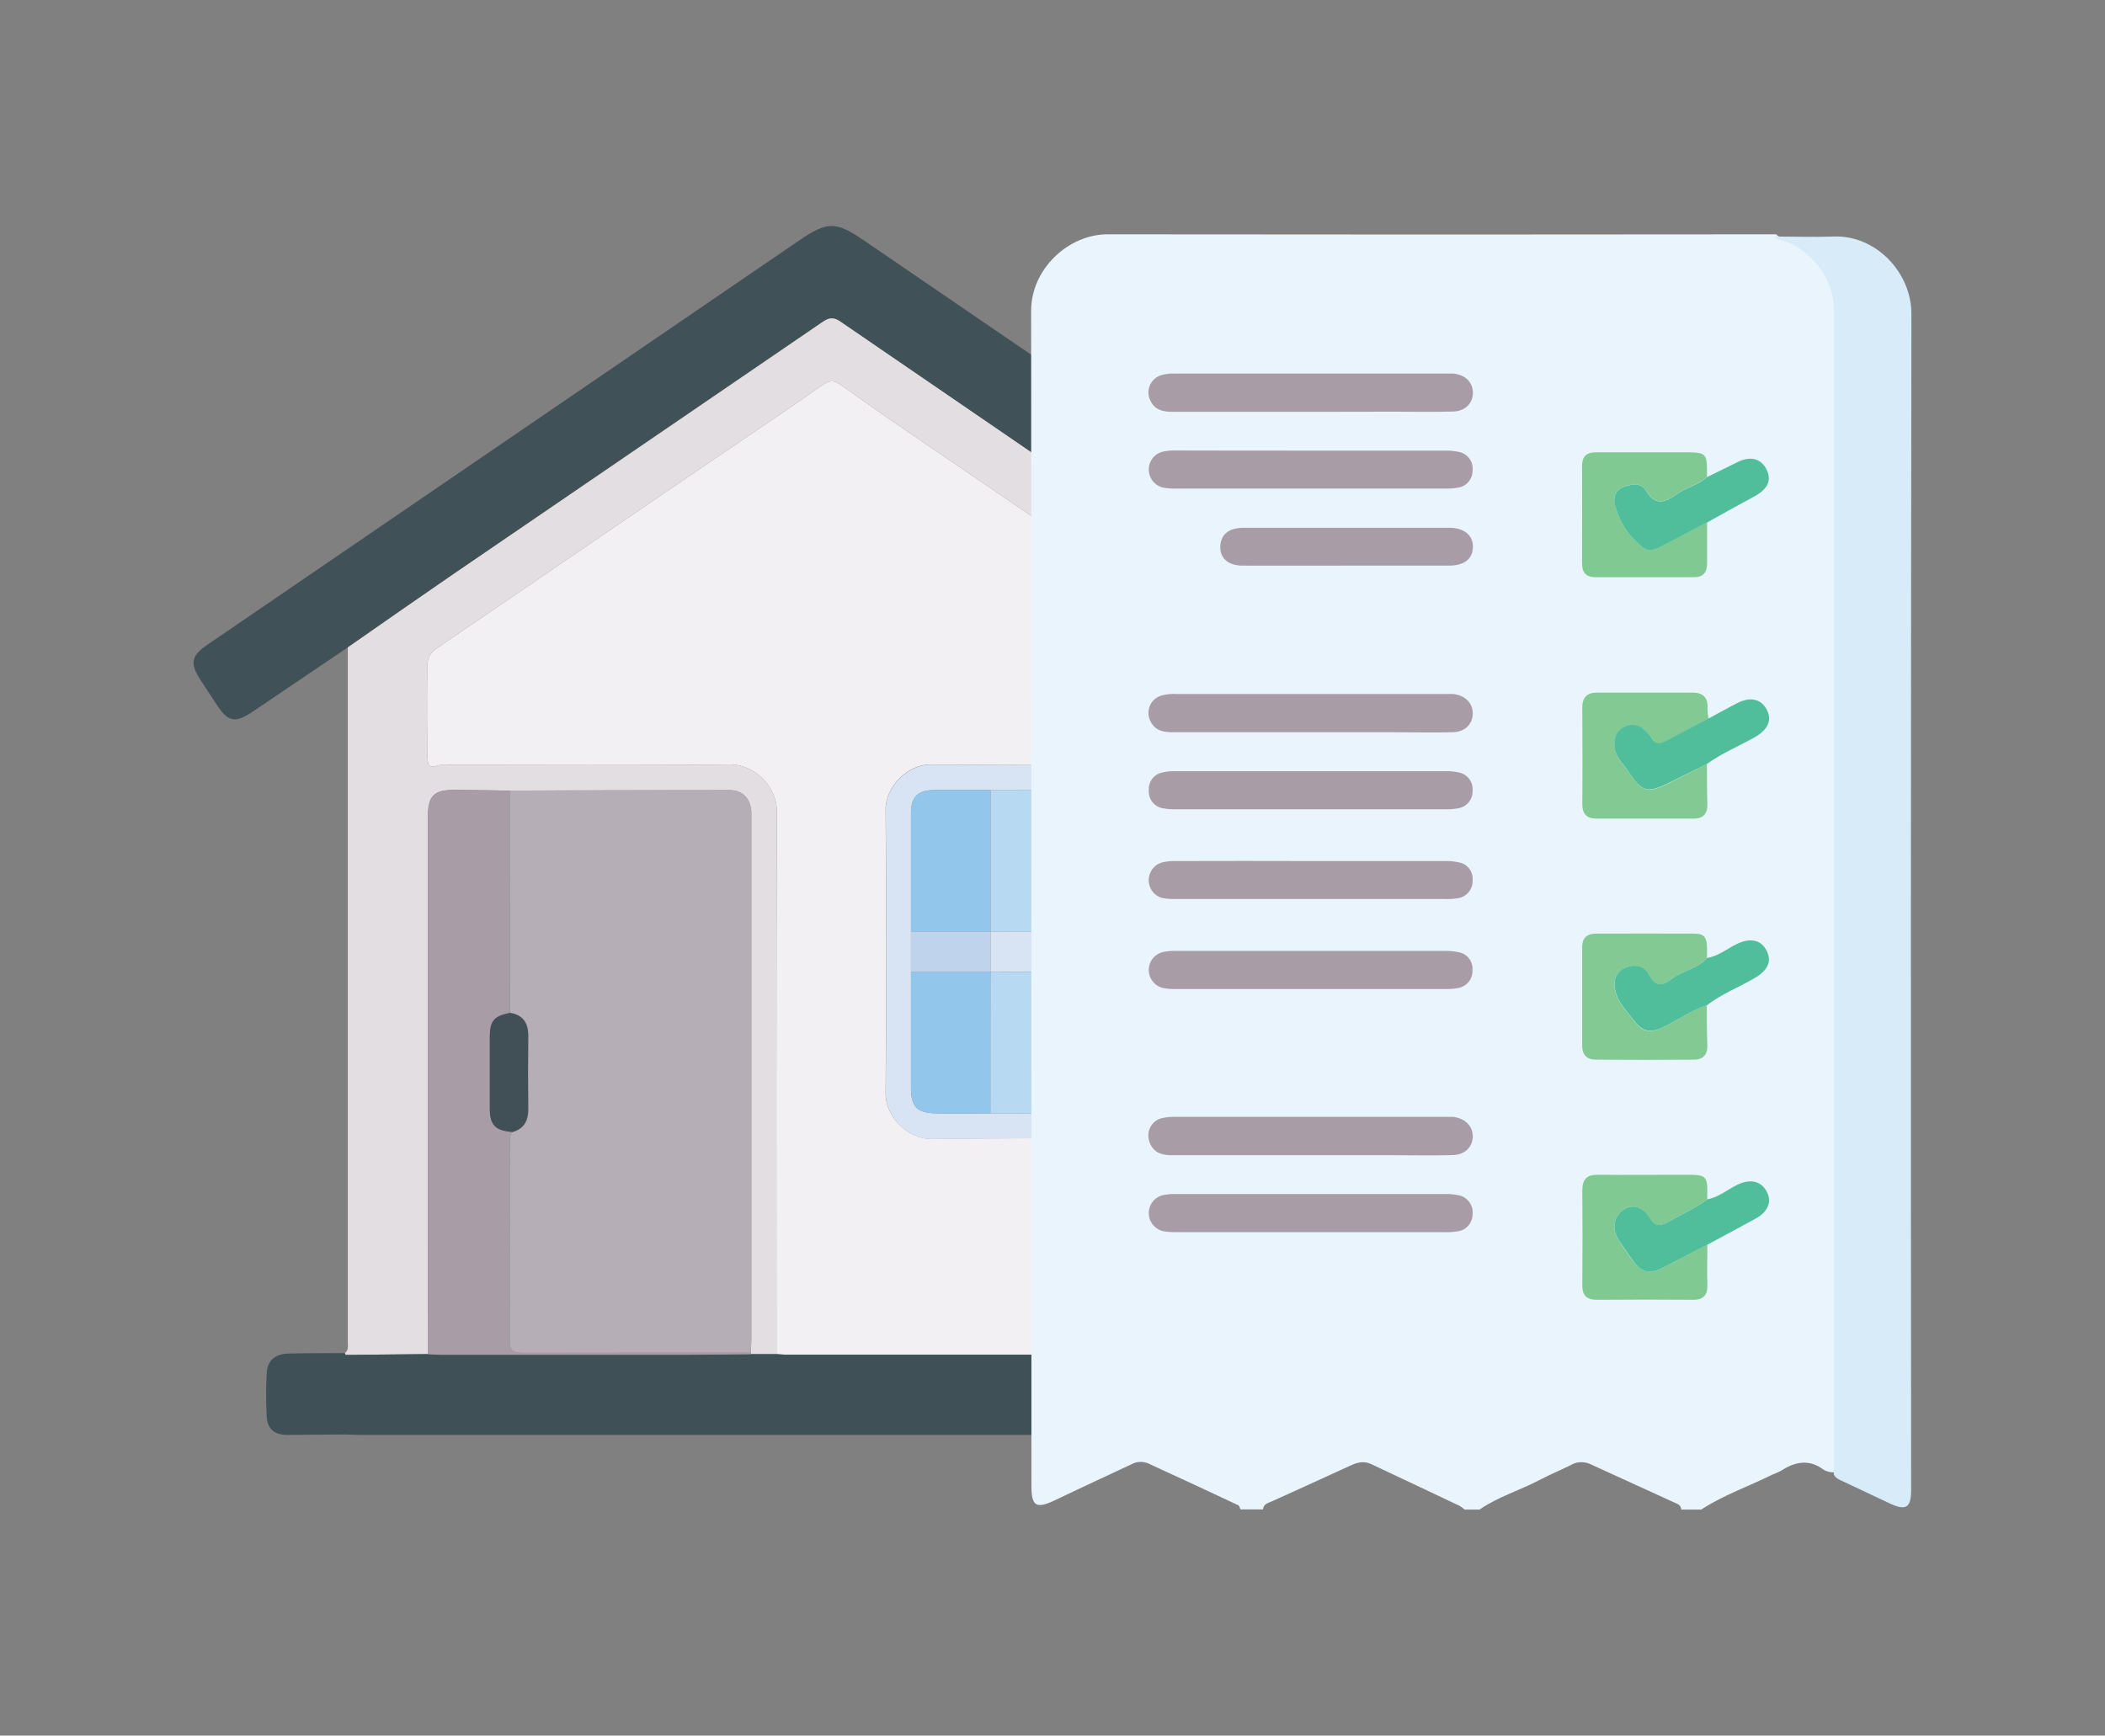 <?xml version="1.0" encoding="utf-8"?>
<!-- Generator: Adobe Illustrator 22.1.0, SVG Export Plug-In . SVG Version: 6.00 Build 0)  -->
<svg version="1.1" id="Layer_1" xmlns="http://www.w3.org/2000/svg" xmlns:xlink="http://www.w3.org/1999/xlink" x="0px" y="0px"
	 viewBox="0 0 1508.2 1243.7" style="enable-background:new 0 0 1508.2 1243.7;" xml:space="preserve">
<rect x="0" y="0" width="1508.2" height="1243.7" fill="#808080" stroke="none"/>
<style type="text/css">
	.st0{fill:#405157;}
	.st1{fill:#F2F0F3;}
	.st2{fill:#E3DEE1;}
	.st3{fill:#3F5056;}
	.st4{fill:#D7E3F3;}
	.st5{fill:#D8E4F4;}
	.st6{fill:#B6AEB7;}
	.st7{fill:#A89CA7;}
	.st8{fill:#B7D9F2;}
	.st9{fill:#93C6EB;}
	.st10{fill:#C0D3ED;}
	.st11{fill:#405056;}
	.st12{fill:#EAF4FC;}
	.st13{fill:#D8EBF9;}
	.st14{fill:#83C994;}
	.st15{fill:#81C992;}
	.st16{fill:#50BE9A;}
</style>
<title>icon_estimate</title>
<g id="Estimate">
	<path class="st0" d="M1052.4,480.3c-4.9,7.4-9.8,14.7-14.7,22c-10.4,15.9-14.3,16.7-29.7,6.1c-22-14.9-44.1-29.7-66.1-44.6
		c-1.8-1.5-3.5-3.2-5.4-4.5c-111.6-76.3-223.2-152.6-334.7-228.9c-5.4-3.7-8.6-2.5-13.1,0.6c-87.8,60.1-175.6,120.1-263.4,180.1
		c-25.5,17.4-50.7,35.1-76.1,52.8l-67.8,45.8c-13.2,8.9-17.9,7.9-26.7-5.6c-3.9-6-7.9-11.9-11.7-17.9c-6.9-10.8-5.7-16.5,5-23.8
		l115.6-79l308.4-210.7c20.8-14.3,26.8-14.3,47.3-0.2c138.6,94.7,277.2,189.4,415.8,284.1c6,4.1,11.7,8.6,17.6,12.9L1052.4,480.3z"
		/>
	<path class="st1" d="M925.6,497.4c-8.8-5.8-17.2-12.2-26.1-18C877,464.7,855,449,832.8,433.8c-62.1-42.4-124.3-84.8-186.4-127.2
		c-14.7-10-29.2-20.3-43.7-30.6c-4.8-3.3-7.8-4.1-13.6,0c-32.9,23.2-66.6,45.5-99.8,68.2c-58.7,40-117.4,80.1-176.1,120.2
		c-4.5,2.5-7.1,7.3-6.9,12.4c0.3,21.7,0.2,43.4,0,65.1c0,6.1,1,9.1,8,6.5c2.6-0.6,5.3-0.7,8-0.3c66.9,0,133.8,0.5,200.7-0.3
		c17.6-0.2,33.7,16,33.6,33.6c-0.5,129.6-0.3,259.4-0.3,388.9c2.1,0.1,4.1,0.4,6.2,0.4h371.2c2.1,0,4.1-0.2,6.2-0.4l1.7-1.2V507
		C936.1,504.1,930.7,500.9,925.6,497.4z M897.4,800.5c-6.1,9.4-16.4,15.2-27.6,15.6c-15.6-0.2-31.2-0.3-46.8-0.4
		c-51.9-0.3-103.8-0.2-155.6,0.4c-17,0.2-33-16-32.9-32.5c0.6-67.8,0.6-135.6,0-203.4c-0.2-16.5,15.9-32.5,32-32.4
		c68.1,0.6,136.2,0.6,204.2,0c5.6,0.1,11,1.7,15.6,4.8c9.4,5.9,16.4,16.4,16.3,27.3v0.4c-0.3,12.2-0.4,24.4-0.4,36.6
		c0,9.1,0,18.2,0,27.3c0,12.4,0.1,24.7,0.1,37.1v1.6c0,8.6,0,17.1,0,25.7c-0.2,24.7-0.4,49.5,0.4,74.2
		C902.9,789.1,901,795.3,897.4,800.5z"/>
	<path class="st2" d="M941.9,463.8c0,11.2,0,22.4-0.1,33.6c0,3.2,0,6.4,0,9.5c-5.6-2.9-10.9-6-16.1-9.5c-8.8-5.8-17.2-12.2-26.1-18
		C877,464.7,855,449,832.8,433.8c-62.1-42.4-124.3-84.8-186.4-127.2c-14.7-10-29.2-20.3-43.7-30.6c-4.8-3.3-7.8-4.1-13.6,0
		c-32.9,23.2-66.6,45.5-99.8,68.2c-58.7,40-117.4,80.1-176.1,120.2c-4.5,2.5-7.1,7.3-6.9,12.4c0.3,21.7,0.2,43.4,0,65.1
		c0,6.1,1,9.1,8,6.5c2.6-0.6,5.3-0.7,8-0.3c66.9,0,133.8,0.5,200.7-0.3c17.6-0.2,33.7,16,33.6,33.6c-0.5,129.6-0.3,259.4-0.3,388.9
		h-18.5c0.3-0.2,0.4-0.6,0.1-0.9c0-0.1-0.1-0.1-0.1-0.1c0.2-3,0.5-5.9,0.5-8.9c0-124.8,0-249.6,0-374.5c0-1.5,0-3,0-4.4
		c-0.6-9.1-6.2-15.3-15.3-15.3c-52.6,0-105.2,0.2-157.8,0.3c-13.3-0.2-26.7-0.4-40-0.5c-14.2,0-18.6,4.4-18.6,18.5
		c0,56.1,0,112.3,0,168.4v108.7c0,36.2,0,72.5,0.1,108.7l0,0l-59.1,0.6c-0.3-0.4-0.4-0.9-0.6-1.3c3-2.1,2.2-5.3,2.2-8.1
		c0-165.9,0-331.7,0-497.6c25.3-17.6,50.6-35.3,76.1-52.8C413.3,351,501.1,291,589,231c4.5-3.1,7.7-4.3,13.1-0.6
		c111.5,76.4,223,152.8,334.7,228.9C938.4,460.6,940.1,462.4,941.9,463.8z"/>
	<path class="st3" d="M999.5,1011.2c-0.1,12.9-4.2,17-17.1,17H258.2c-3.5,0-7.1-0.2-10.7-0.3c-13.9,0-27.8,0.3-41.8,0.3
		c-8.9,0-14.1-4.2-14.6-13.1c-0.6-10.4-0.6-20.7,0-31.1c0.5-9.2,6-13.9,16-14.1c13.3-0.3,26.7-0.2,40-0.3c0.1,0.5,0.3,0.9,0.6,1.3
		l59.1-0.6l0,0c3,0.1,5.9,0.4,8.8,0.4c58.7,0,117.4,0,176.1,0c15.4,0,30.8-0.3,46.2-0.4h18.5c2.1,0.1,4.1,0.4,6.2,0.4h371.2
		c2.1,0,4.1-0.2,6.2-0.4l1.8-0.2c14,0,27.9,0.1,41.9,0.3c11.4,0.2,15.5,4.3,15.8,15.7C999.7,994.5,999.6,1002.9,999.5,1011.2z"/>
	<path class="st4" d="M941.8,970.2l-1.8,0.2l1.7-1.2C941.8,969.5,941.9,969.9,941.8,970.2z"/>
	<path class="st5" d="M902.4,708.6c0-8.6,0-17.1,0-25.7v-1.5c0-12.4,0-24.7-0.1-37.1c0-9.1,0-18.2,0-27.3c0-12.2,0-24.4,0.4-36.6
		V580c0-10.9-6.9-21.4-16.3-27.3c-4.7-3-10.1-4.7-15.6-4.8c-68.1,0.5-136.2,0.5-204.2,0c-16.1,0-32.2,15.8-32,32.4
		c0.6,67.8,0.6,135.6,0,203.4c-0.1,16.5,15.9,32.7,32.9,32.5c51.9-0.5,103.8-0.6,155.6-0.4c15.6,0.1,31.2,0.2,46.8,0.4
		c11.2-0.4,21.5-6.2,27.6-15.6c3.6-5.2,5.5-11.4,5.4-17.7C902,758.1,902.2,733.3,902.4,708.6z M754.5,790.3c0,5.7-1.5,8-7.5,7.8
		c-12.4-0.4-24.9-0.2-37.4-0.3c-13,0-26.2,0.2-39.2,0c-13-0.2-17.7-4.8-17.7-17.8c0-27.9,0-55.8,0-83.7v-28.7c0-28.2,0-56.5,0-84.7
		c0-11.8,4.8-16.7,16.8-16.8c13.4-0.2,26.7,0,40.1,0c12.5,0,24.9,0,37.4-0.2c5.1-0.1,7.5,1.1,7.5,6.9c-0.2,29.4-0.2,58.7,0,88
		c0,5.7-2.4,7.1-7.4,6.9c-12.5-0.3-24.9-0.1-37.4-0.1l0,0v28.6c12.2,0,24.3,0.2,36.5-0.1c5.9-0.2,8.4,1.4,8.3,7.9
		C754.1,732.8,754.3,761.5,754.5,790.3z M884.7,708.5c0,8.3,0,16.6,0,25c0,15.8,0,31.6,0,47.4c0,10.2-6.5,16.9-16.7,16.9
		c-26.2,0.2-52.4,0-78.5,0.1c-5,0-6.8-1.8-6.7-6.8c0.2-14.8,0-29.7,0-44.5c0-14.3,0.2-28.6,0-42.8c-0.1-5.6,1.5-7.9,7.5-7.8
		c29.1,0.2,58.2,0.2,87.3,0c5.5,0,7.1,2,7.1,7.3C884.7,705.2,884.7,706.8,884.7,708.5L884.7,708.5z M877.2,667.8
		c-14.6-0.3-29.1,0-43.7,0s-28.6-0.2-42.8,0c-5.5,0-8-1.2-7.9-7.4c0.3-29.1,0.2-58.2,0-87.3c0-5.4,1.7-7.3,7.1-7.1
		c25.8,0.2,51.7,0,77.5,0.1c0.6,0,1.3,0,1.9,0c0.5,0,1,0,1.5,0.2l0.8,0.1h0.2l1.1,0.3c0.5,0.1,1,0.3,1.5,0.5h0.3
		c1,0.3,1.9,0.8,2.7,1.4l0.5,0.3c0.4,0.3,0.8,0.6,1.2,0.9c0.3,0.3,0.7,0.6,1,0.9l0.1,0.1c0.3,0.3,0.6,0.6,0.8,1l0.1,0.2
		c0.3,0.4,0.6,0.8,0.8,1.2c0.3,0.5,0.6,1,0.9,1.6c0.3,0.6,0.3,0.8,0.5,1.2l0.1,0.4c0.2,0.4,0.3,0.8,0.4,1.3c0.1,0.1,0.1,0.3,0.1,0.4
		c0.1,0.4,0.2,0.8,0.2,1.1c0.1,0.5,0.2,1.1,0.2,1.6c0,0.3,0,0.6,0,0.9c0,0.3,0,1.2,0,1.8c0.1,25.6,0,51.1,0.1,76.6
		C884.8,665.8,883.1,667.9,877.2,667.8z"/>
	<path class="st6" d="M365.2,566.5c52.6-0.1,105.2-0.4,157.8-0.3c9,0,14.7,6.2,15.3,15.3c0,1.5,0,3,0,4.4c0,124.8,0,249.6,0,374.5
		c0,3-0.3,5.9-0.5,8.9c-54.3,0-108.6,0-162.9,0.1c-7.1,0-9.8-1.4-9.7-9.2c0.3-46.9,0.2-93.7,0.2-140.6c0-3-0.3-6,1.8-8.5
		c8.6-2.4,11.5-8.3,11.4-16.7c-0.2-17.2-0.2-34.5,0-51.7c0.1-9.4-3.5-15.4-13.1-17L365.2,566.5z"/>
	<path class="st7" d="M537.8,970.4c-15.4,0.1-30.9,0.4-46.2,0.4c-58.7,0-117.4,0-176.1,0c-3,0-5.9-0.3-8.8-0.4l0,0
		c0-36.2,0-72.4,0-108.7V753c0-56.1,0-112.2,0-168.4c0-14.1,4.4-18.6,18.6-18.5c13.3,0,26.7,0.3,40,0.5l0.1,159.1
		c-11.5,2.4-14.4,5.7-14.4,17.4c0,16.9,0,33.8,0,50.7c0,12.4,3.7,16.2,16.2,17.3c-2.1,2.5-1.8,5.5-1.8,8.5
		c0,46.9,0.2,93.7-0.2,140.6c0,7.8,2.7,9.2,9.7,9.2c54.3-0.2,108.6-0.1,162.9-0.1C538.1,969.7,538.1,970.1,537.8,970.4
		C537.8,970.4,537.8,970.4,537.8,970.4z"/>
	<path class="st8" d="M833.5,667.7c-14.3,0-28.6-0.2-42.8,0c-5.5,0-8-1.2-7.9-7.4c0.3-29.1,0.2-58.2,0-87.3c0-5.4,1.7-7.3,7.1-7.1
		c25.8,0.2,51.7,0,77.5,0.1c10.6,0,17,6.6,17.1,17.4c0.1,25.6,0,51.1,0.1,76.6c0,5.7-1.6,7.9-7.5,7.7
		C862.6,667.5,848.1,667.7,833.5,667.7z"/>
	<path class="st8" d="M782.9,746.7c0-14.3,0.2-28.6,0-42.8c-0.1-5.6,1.5-7.9,7.5-7.8c29.1,0.2,58.2,0.2,87.3,0c5.5,0,7.1,2,7.1,7.3
		c-0.2,25.8,0,51.7-0.1,77.5c0,10.2-6.5,16.9-16.7,16.9c-26.2,0.2-52.4,0-78.5,0.1c-5,0-6.8-1.8-6.7-6.8
		C783,776.6,782.9,761.6,782.9,746.7z"/>
	<path class="st9" d="M652.7,667.6c0-28.2,0-56.5,0-84.7c0-11.8,4.8-16.7,16.8-16.8c13.4-0.2,26.7,0,40.1,0v101.5l0,0L652.7,667.6z"
		/>
	<path class="st9" d="M709.6,797.8c-13,0-26.2,0.2-39.2,0c-13-0.2-17.7-4.8-17.7-17.8c0-27.9,0-55.8,0-83.7h57l0,0
		C709.6,730.1,709.6,764,709.6,797.8z"/>
	<path class="st8" d="M709.7,667.6V566.1c12.5,0,24.9,0,37.4-0.2c5.1-0.1,7.5,1.1,7.5,6.9c-0.2,29.4-0.2,58.7,0,88
		c0,5.7-2.4,7.1-7.4,6.9C734.6,667.5,722.1,667.7,709.7,667.6z"/>
	<path class="st8" d="M709.6,797.8c0-33.8,0-67.7,0.1-101.5c12.2,0,24.3,0.2,36.5-0.1c5.9-0.2,8.4,1.4,8.3,7.9
		c-0.3,28.7-0.2,57.5,0,86.3c0,5.7-1.5,8-7.5,7.8C734.5,797.7,722.1,798,709.6,797.8z"/>
	<path class="st10" d="M709.7,696.3h-57v-28.7h57V696.3z"/>
	<path class="st11" d="M367.1,811.2c-12.5-1.1-16.2-5-16.2-17.3c0-16.9,0-33.8,0-50.7c0-11.7,3-15.1,14.4-17.4
		c9.7,1.6,13.3,7.6,13.1,17c-0.2,17.2-0.2,34.5,0,51.7C378.5,802.7,375.7,808.8,367.1,811.2z"/>
	<path class="st12" d="M1315.3,219.7c0,278.4,0,556.8,0,835.2c-3,0.4-6-0.2-8.6-1.7c-10.3-7.7-20.3-6-30.4,0.6
		c-2.1,1.1-4.3,2-6.5,2.9c-16.9,8.4-34.9,14.6-50.9,25h-14.3c-0.1-1.8-1.2-3.4-2.9-4.1c-20.9-9.5-41.9-19.1-62.8-28.7
		c-4.5-1.8-9.5-1.5-13.6,1c-7.4,3.7-15.1,6.8-22.4,10.7c-14.1,7.4-29.5,11.9-42.8,21.1h-10.7c-1.1-1-2.3-1.8-3.5-2.6
		c-21.1-10-42.2-20-63.3-29.9c-5-2.4-9.5-1.5-14.4,0.7c-18.8,8.7-37.6,17.1-56.4,25.7c-2.8,1.3-6.5,1.8-6.9,6h-16.1
		c-0.5-1-0.8-2.6-1.6-3c-21.5-10.1-43-20.1-64.6-30c-3.9-1.6-8.3-1.4-12,0.7c-18.3,8.6-36.6,17-54.7,25.7
		c-13.5,6.4-16.9,4.4-16.9-10.3c0-280.7-0.1-561.4-0.2-842.1c0-30.2,27.1-54.8,54.8-54.7c159.7,0.2,319.3,0.2,479,0
		c2.1,2.4,5.3,2.5,8,3.5C1300.2,178.6,1315.3,199.3,1315.3,219.7z"/>
	<path class="st13" d="M1369.3,1067.3c0,13.5-3.7,15.6-16.2,9.6c-10.7-5.1-21.4-10.1-32.2-15.2c-2.6-1.3-5.7-2.1-7-5.2
		c0-278.4,0-556.8,0-835.2c0-20.5-15-41.1-34.8-48.3c-2.7-1-5.9-1.1-8-3.5c14.3,0,28.6,0.5,42.8,0c29.5-1.2,55.7,25.2,55.6,55.7
		C1369.1,505.9,1369,786.6,1369.3,1067.3z"/>
	<path class="st7" d="M939.3,295.1c-32.9,0-65.9,0-98.9,0c-6.5,0-12.5-0.9-15.9-7.5c-3.5-6.3-1.3-14.2,5-17.7
		c0.8-0.4,1.6-0.8,2.5-1.1c3.4-0.9,7-1.3,10.6-1.1c64.4,0,128.9,0,193.3,0c1.8,0,3.6,0,5.4,0c8.4,0.8,13.8,6,14,13.4
		c0.2,7.7-5.4,13.6-14.3,13.8c-14,0.4-27.9,0.1-41.9,0.1L939.3,295.1z"/>
	<path class="st7" d="M940,322.9c31.8,0,63.6,0,95.5,0c3.5-0.1,7.1,0.3,10.5,1.1c5.8,1.5,9.6,6.9,9.1,12.8
		c0.2,6.2-4.2,11.7-10.4,12.6c-3.2,0.6-6.5,0.8-9.8,0.7c-63.9,0-127.9,0-191.8,0c-3.3,0.1-6.5-0.1-9.8-0.7
		c-7.1-1.7-11.5-8.8-9.9-15.9c1-4.5,4.3-8.1,8.7-9.6c3.4-0.9,7-1.2,10.6-1.1C875.1,322.9,907.5,322.9,940,322.9z"/>
	<path class="st14" d="M1223,547.4c0,9.5,0,19,0.3,28.6c0.2,7-2.8,10.6-9.9,10.6c-23.2,0-46.3,0-69.5,0c-6.9,0-10.2-3.2-10.2-10.4
		c0.2-23.2,0.1-46.3,0-69.5c0-7.1,3.6-10.4,10.4-10.4c22.9,0,45.7,0,68.6,0c7.1,0,11.1,3.2,10.7,10.9c0,2.7,0.3,5.3,0.8,7.9
		c-10.2,5.4-20.5,10.7-30.6,16.1c-4.2,2.3-7.6,3-10.2-2.4c-1.3-2-2.9-3.8-4.8-5.3c-3.8-4-9.8-5-14.7-2.4c-5,2.4-6.9,6.4-7.1,12.2
		c-0.4,8.9,6.2,13.8,10.3,20.1c9.3,14.4,13.5,15.4,29.1,7.6L1223,547.4z"/>
	<path class="st14" d="M1222.9,720.4c0,9.5,0,19,0.4,28.6c0.2,6.8-3,10.2-9.5,10.3c-23.5,0.2-47,0.2-70.5,0c-6.4,0-9.7-3.5-9.7-10.1
		c0-23.5,0-47,0-70.5c0-6.9,3.7-9.7,10-9.7c23.2,0,46.4-0.1,69.6,0c9.1,0,10.3,2.5,9.8,17.5c-6.7,7.6-17.3,8.9-25,14.9
		c-6.4,5-12.1,6.6-16.7-2.9c-2.9-5.8-9.1-7.7-15.3-5.5c-6,1.6-10,7.4-9.2,13.6c0.7,10.3,8,16.9,13.5,24.4c6.7,9.1,12.2,9.7,22.4,4.6
		S1212,723.7,1222.9,720.4z"/>
	<path class="st15" d="M1223.3,891.9c0,9.5-0.3,19,0,28.6c0.2,7.4-2.6,11-10.4,10.9c-22.9-0.2-45.7-0.2-68.6,0
		c-7.6,0-10.7-3.1-10.6-10.7c0.2-22.6,0.2-45.1,0-67.7c0-7.9,3.1-11.3,11.1-11.2c20.5,0.2,41,0,61.5,0c17.2,0,17.2,0,16.9,17.6
		c-8.8,6.6-18.9,10.9-28.4,16.3c-5.6,3.2-9,3.1-12.7-2.9c-4.8-8.1-12.7-10.2-18.7-6.2c-7.1,4.9-8.9,13.9-3.8,21.8
		c3.5,5.5,7.1,10.9,11.1,16c5.6,7.4,11.5,8.6,20.2,4.2C1201.8,903.2,1212.5,897.5,1223.3,891.9z"/>
	<path class="st15" d="M1223.1,374.4c0,9.8,0,19.6,0,29.4c0,6.6-3,9.9-9.7,9.8c-23.5,0-46.9,0-70.4,0c-6.8,0-9.5-3.5-9.5-10
		c0.1-23.2,0.1-46.3,0-69.5c0-7.3,3.4-10.1,10.4-10c20.5,0.1,41,0,61.5,0c17.8,0,17.8,0,17.6,17.7c-6.3,5.7-14.9,7.3-21.5,12.1
		c-8.6,6.2-15.6,8.7-22.3-2.5c-3.4-5.7-9.8-4.6-15.3-2.8c-6.2,2-8.2,7-6.9,12.8c3,12.4,10.2,23.3,20.4,30.9
		c3.9,3.1,8.5,1.5,12.6-0.7C1201,385.8,1212.1,380,1223.1,374.4z"/>
	<path class="st7" d="M964.2,405.3c-24.7,0-49.4,0.1-74.1,0c-11,0-17-6.4-15.6-15.7c1.1-7.4,6.7-11.4,16.7-11.4
		c35.1,0,70.2,0,105.3,0c14,0,28,0,42,0c10.7,0,17.2,5.6,16.8,14.1c-0.3,8.5-6.4,12.9-16.9,13C1013.5,405.3,988.9,405.3,964.2,405.3
		z"/>
	<path class="st7" d="M1055.2,510.9c0.2,7.7-5.4,13.6-14.3,13.8c-14,0.4-27.9,0-41.9,0H840.4c-6.5,0-12.5-0.9-15.9-7.5
		c-3.5-6.3-1.3-14.2,5-17.7c0.8-0.4,1.6-0.8,2.5-1.1c3.4-0.9,7-1.3,10.6-1.1h193.3c1.7,0,3.4,0,5.1,0h0.3
		C1049.6,498.3,1055,503.5,1055.2,510.9z"/>
	<path class="st7" d="M1055.1,566.6c0.2,6.2-4.2,11.7-10.4,12.6c-3.2,0.6-6.5,0.8-9.8,0.7H843.1c-3.3,0.1-6.5-0.1-9.8-0.7
		c-5.9-0.9-10.2-6-10.2-11.9c0-0.5,0-1,0-1.4c-0.3-5.7,3.5-10.9,9.1-12.2c3.4-0.9,7-1.2,10.6-1.1c14.6,0,29.1,0,43.7,0h55.3
		c31.2,0,62.5,0,93.7,0c3.5-0.1,7.1,0.3,10.5,1.1C1051.8,555.2,1055.6,560.7,1055.1,566.6z"/>
	<path class="st7" d="M1055.2,813.9c0.2,7.7-5.4,13.6-14.3,13.8c-14,0.4-27.9,0.1-41.9,0.1h-59.8c-32.9,0-65.9,0-98.9,0
		c-6.5,0-12.5-0.9-15.9-7.5c-0.8-1.5-1.3-3.1-1.5-4.8c-0.9-6.3,2.9-12.3,8.9-14.1c3.5-0.9,7-1.2,10.6-1.1h193.3c1.8,0,3.6,0,5.4,0
		C1049.6,801.4,1055,806.6,1055.2,813.9z"/>
	<path class="st7" d="M1055.1,869.6c0.2,6.3-4.2,11.7-10.4,12.7c-3.2,0.5-6.5,0.8-9.8,0.6h-93.2c-32.9,0-65.7,0-98.6,0
		c-3.3,0.1-6.5-0.1-9.8-0.7c-7.1-1.7-11.5-8.8-9.9-15.9c1-4.5,4.3-8.1,8.7-9.6c3.4-0.9,7-1.2,10.6-1.1c32.4,0,64.8,0,97.3,0h1.8
		c31.2,0,62.5,0,93.7,0c3.5-0.1,7.1,0.3,10.5,1.1C1051.7,858.3,1055.6,863.7,1055.1,869.6z"/>
	<path class="st7" d="M940,617c31.8,0,63.6,0,95.5,0c3.5-0.1,7.1,0.3,10.5,1.1c5.8,1.4,9.6,6.8,9.1,12.8c0.2,6.3-4.2,11.7-10.4,12.7
		c-3.2,0.5-6.5,0.8-9.8,0.6c-63.9,0-127.9,0-191.8,0c-3.3,0.1-6.5-0.1-9.8-0.6c-7.1-1.6-11.6-8.7-9.9-15.9c1-4.5,4.4-8.2,8.8-9.6
		c3.5-0.9,7-1.2,10.6-1.1C875.1,616.9,907.5,616.9,940,617z"/>
	<path class="st7" d="M939.9,681.4c31.8,0,63.7,0,95.5,0c3.5-0.1,7.1,0.3,10.5,1.1c5.8,1.4,9.6,6.8,9.1,12.8
		c0.3,6.3-4.2,11.7-10.4,12.7c-3.2,0.6-6.5,0.8-9.7,0.7H843.1c-3.3,0.1-6.5-0.1-9.8-0.7c-7.1-1.7-11.5-8.8-9.9-15.9
		c1-4.5,4.3-8.1,8.7-9.6c3.4-0.9,7-1.2,10.6-1.1C875.1,681.4,907.5,681.4,939.9,681.4z"/>
	<path class="st16" d="M1223.1,374.4c-11,5.8-22.1,11.5-33.1,17.3c-4.1,2.2-8.7,3.8-12.6,0.7c-10.2-7.6-17.4-18.6-20.4-30.9
		c-1.3-5.8,0.7-10.8,6.9-12.8c5.5-1.8,11.9-3,15.3,2.8c6.7,11.3,13.8,8.7,22.3,2.5c6.7-4.8,15.3-6.4,21.5-12.1
		c7.4-3.7,14.8-7.3,22.2-10.9c9-4.4,16.5-2.4,20.4,5.2c3.9,7.6,1.2,13.9-7.7,19C1246.4,361.5,1234.8,367.8,1223.1,374.4z"/>
	<path class="st16" d="M1222.9,720.4c-10.9,3.4-20.1,10.1-30.1,15.1c-10,5-15.7,4.4-22.4-4.6c-5.5-7.4-12.8-14.1-13.5-24.4
		c-0.8-6.2,3.1-12,9.2-13.6c6.2-2.2,12.5-0.3,15.3,5.5c4.8,9.5,10.3,7.9,16.7,2.9c7.7-6,18.3-7.1,25-14.9c8.1-1.2,14.3-6.6,21.4-10
		c9.5-4.6,17.3-3,21.3,4.9c3.8,7.4,0.8,14.1-8.4,19.4C1246,707.5,1233.4,712.2,1222.9,720.4z"/>
	<path class="st16" d="M1223,547.4l-26.9,13.4c-15.6,7.8-19.8,6.9-29.1-7.6c-4-6.3-10.6-11.1-10.3-20.1c0.2-5.8,2.1-9.9,7.1-12.2
		c4.9-2.6,10.9-1.7,14.7,2.4c1.9,1.5,3.5,3.3,4.8,5.3c2.6,5.3,6,4.5,10.2,2.4c10.2-5.4,20.4-10.8,30.6-16.1
		c6.8-3.6,13.4-7.4,20.3-10.9c9.5-5,17.3-3.3,21.4,4.4s0.9,14.5-8.7,20C1245.6,534.8,1233.6,539.8,1223,547.4z"/>
	<path class="st16" d="M1223.3,891.9c-10.8,5.6-21.4,11.2-32.3,16.7c-8.8,4.4-14.6,3.3-20.2-4.2c-3.9-5.2-7.6-10.6-11.1-16
		c-5.1-7.9-3.5-16.9,3.8-21.8c6-4,13.8-1.9,18.7,6.2c3.6,6,7.1,6,12.7,2.9c9.5-5.4,19.5-9.7,28.4-16.3c8.1-1.5,14.3-6.9,21.4-10.4
		c9.1-4.4,16.7-2.9,20.9,4.4c4.2,7.3,1.4,14.8-7.7,19.8C1246.3,879.6,1234.8,885.7,1223.3,891.9z"/>
</g>
</svg>
